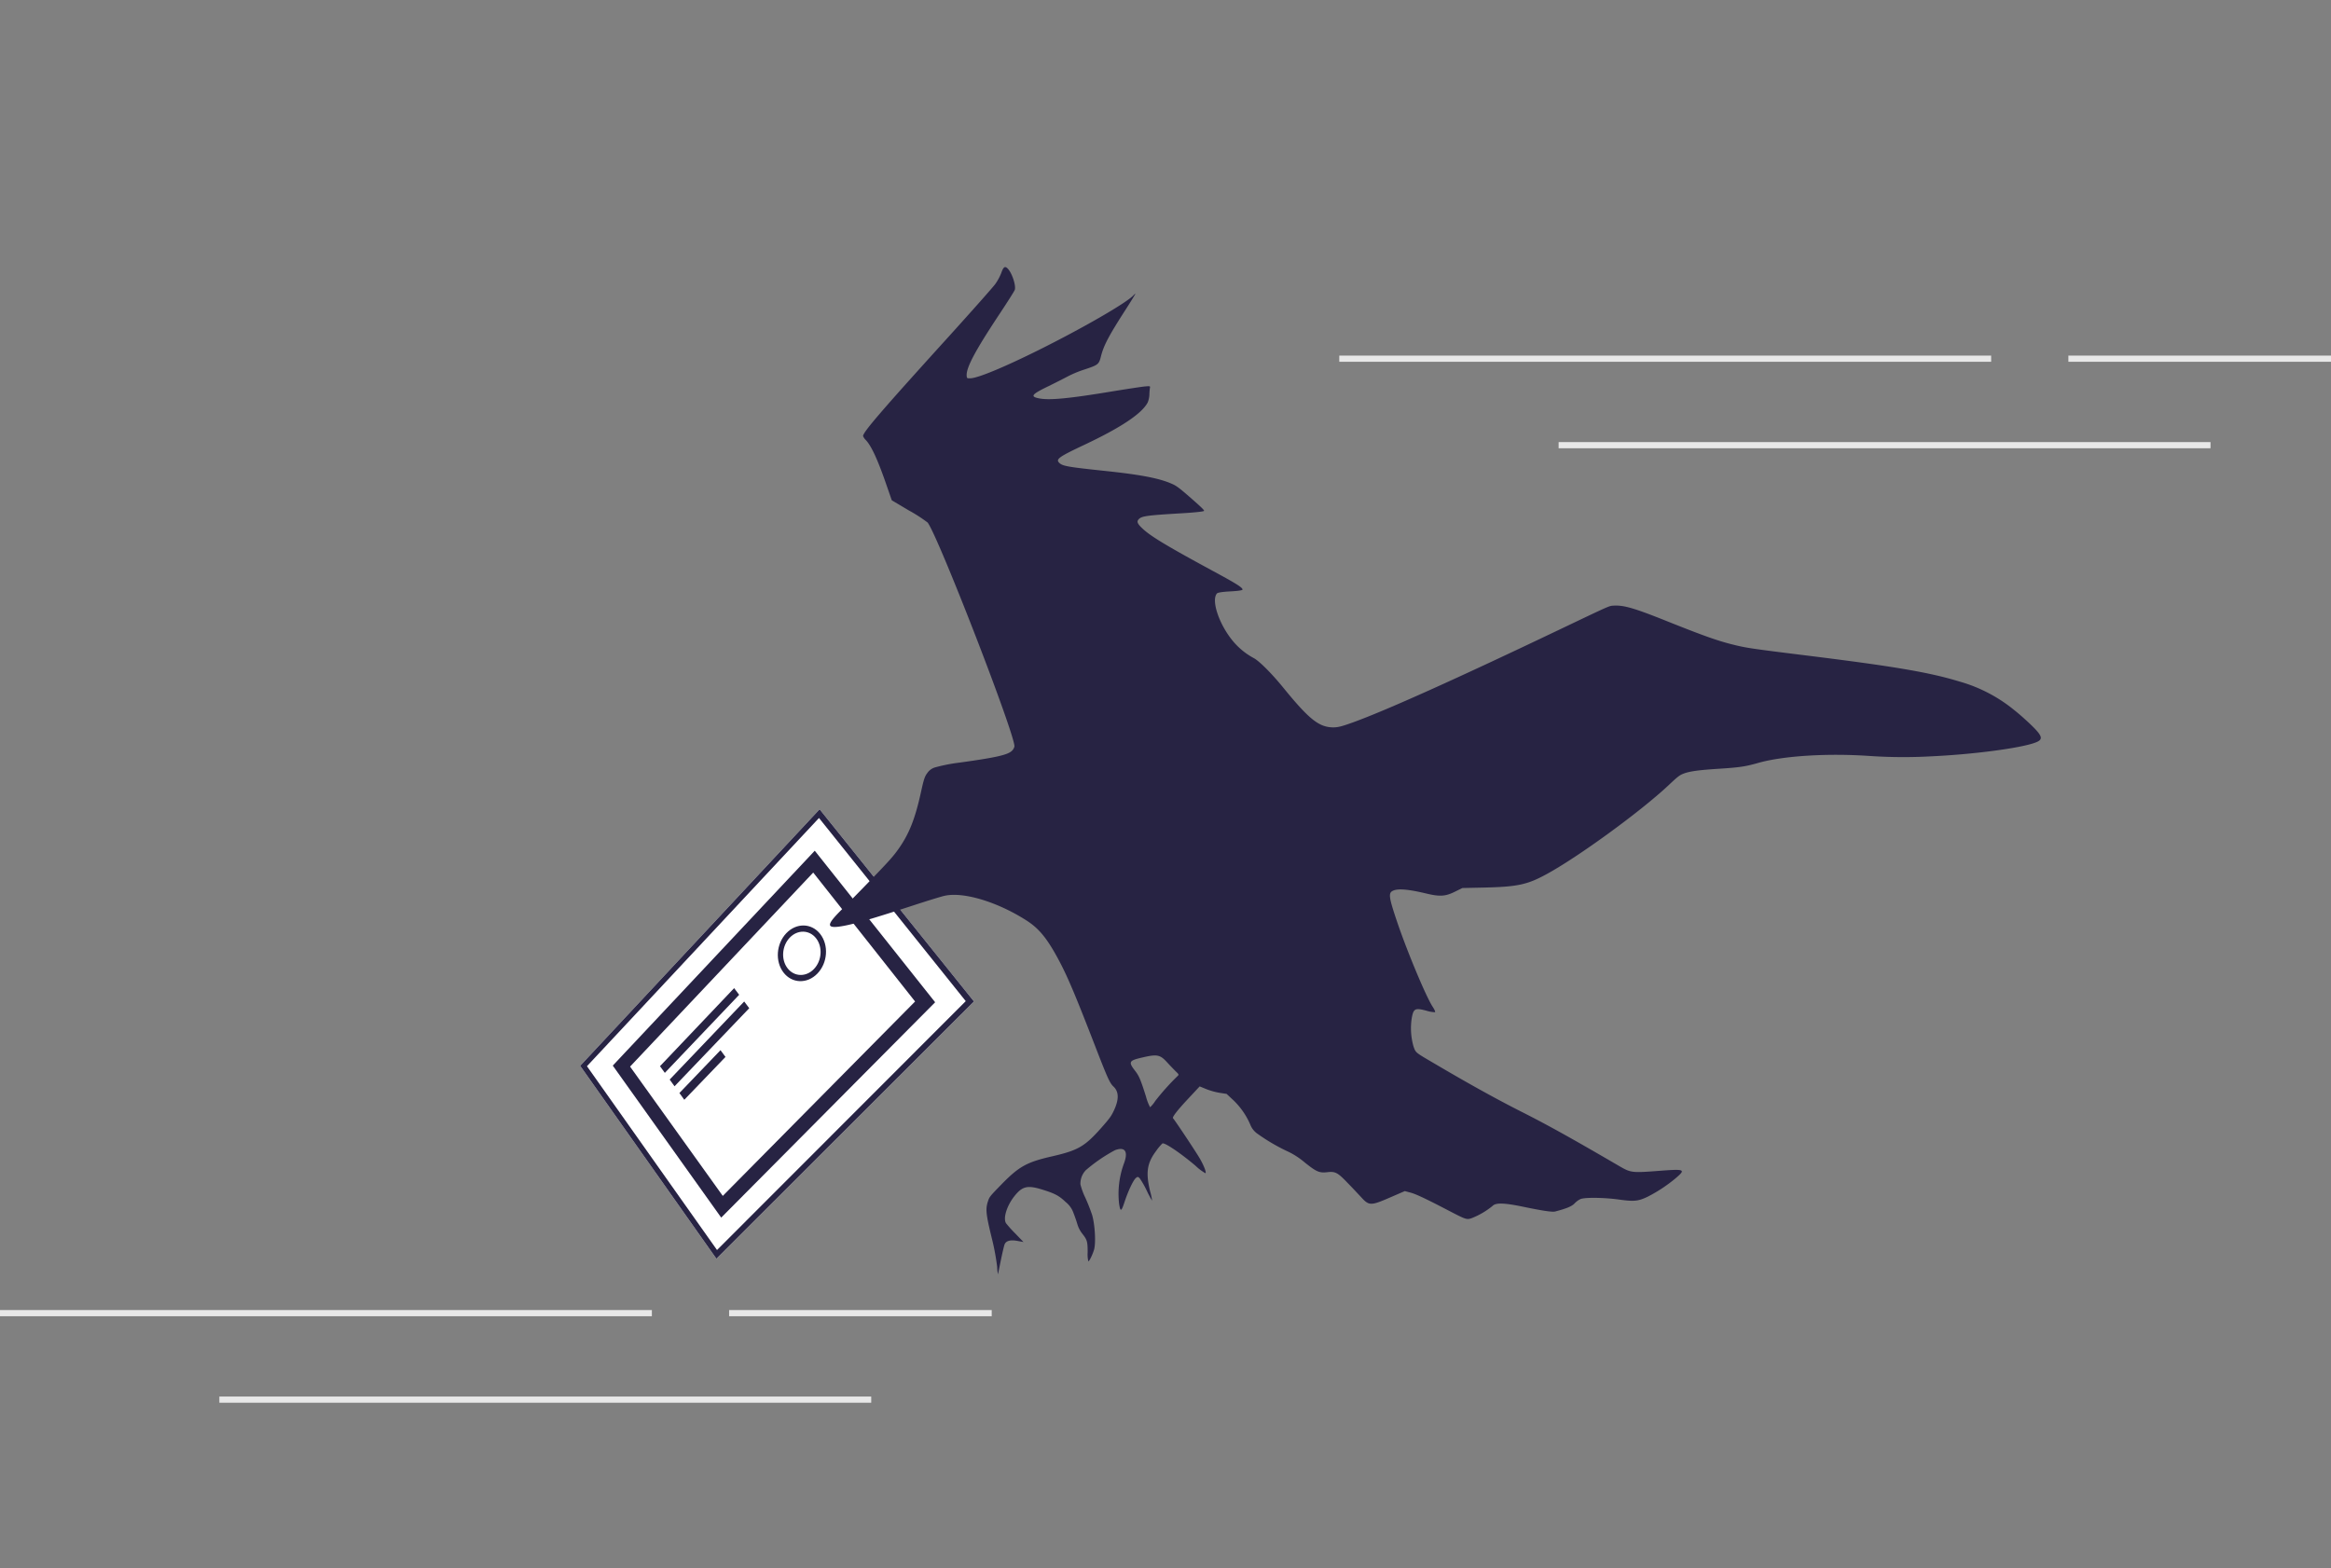 <svg xmlns="http://www.w3.org/2000/svg" width="754.5" height="507.622" viewBox="0 0 754.5 507.622">
  <rect x="0" y="0" width="754.5" height="507.622" fill="#808080" stroke="none"/>
  <g id="Group_943" data-name="Group 943" transform="translate(-825 -183.378)">
    <g id="Group_139" data-name="Group 139" transform="translate(1012.792 445.373)">
      <g id="Rectangle_216" data-name="Rectangle 216" transform="translate(0 0)" fill="#fff">
        <path d="M0,83.052,77.5,0l49.956,62.215L44.09,145.5Z" stroke="none"/>
        <path d="M 124.804 62.115 L 77.299 2.824 L 2.196 83.18 L 44.293 142.685 L 124.804 62.115 M 127.457 62.215 L 44.09 145.499 L 0 83.052 L 77.5 0 L 127.457 62.215 Z" stroke="none" fill="#272343"/>
      </g>
      <g id="Rectangle_217" data-name="Rectangle 217" transform="translate(10.553 13.42)" fill="#fff">
        <path d="M0,69.564,65.378,0l38.965,49.058L35.1,118.775Z" stroke="none"/>
        <path d="M 97.851 48.811 L 64.875 7.067 L 5.599 69.887 L 35.604 111.747 L 97.851 48.811 M 104.344 49.058 L 35.096 118.775 L 0 69.564 L 65.378 0 L 104.344 49.058 Z" stroke="none" fill="#272343"/>
      </g>
      <g id="Ellipse_4" data-name="Ellipse 4" transform="translate(60.825 33.897)" fill="#fff">
        <path d="M5.882,6.242a8.293,8.293,0,0,1,2.7-1.916,7.064,7.064,0,0,1,2.966-.6,6.667,6.667,0,0,1,2.884.72,7.283,7.283,0,0,1,2.447,2.04,8.712,8.712,0,0,1,1.511,3.034,10.122,10.122,0,0,1,.334,3.424A10.567,10.567,0,0,1,17.9,16.34a9.754,9.754,0,0,1-1.937,2.943,8.257,8.257,0,0,1-2.729,1.9,7.038,7.038,0,0,1-2.978.562,6.671,6.671,0,0,1-2.871-.758,7.313,7.313,0,0,1-2.413-2.058A8.74,8.74,0,0,1,3.5,15.91a10.131,10.131,0,0,1-.321-3.388,10.569,10.569,0,0,1,.8-3.356A9.773,9.773,0,0,1,5.882,6.242Z" stroke="none"/>
        <path d="M 14.836 17.822 C 15.478 17.154 15.98 16.374 16.337 15.536 C 16.695 14.697 16.907 13.8 16.971 12.898 C 17.036 11.997 16.951 11.092 16.714 10.237 C 16.477 9.383 16.088 8.579 15.543 7.88 C 14.999 7.181 14.351 6.653 13.644 6.294 C 12.939 5.936 12.175 5.748 11.401 5.731 C 10.627 5.714 9.842 5.868 9.092 6.193 C 8.343 6.517 7.628 7.012 6.994 7.679 C 6.36 8.346 5.865 9.122 5.512 9.954 C 5.16 10.787 4.95 11.676 4.886 12.569 C 4.822 13.462 4.904 14.359 5.136 15.208 C 5.368 16.057 5.75 16.858 6.287 17.556 C 6.824 18.256 7.465 18.789 8.166 19.153 C 8.867 19.518 9.627 19.714 10.401 19.739 C 11.175 19.764 11.963 19.618 12.717 19.3 C 13.473 18.981 14.194 18.489 14.836 17.822 M 15.965 19.282 C 15.138 20.141 14.208 20.774 13.236 21.184 C 12.266 21.593 11.253 21.78 10.258 21.746 C 9.264 21.712 8.287 21.458 7.387 20.987 C 6.487 20.517 5.663 19.831 4.973 18.929 C 4.284 18.029 3.793 17 3.495 15.91 C 3.197 14.82 3.092 13.668 3.174 12.522 C 3.256 11.376 3.526 10.235 3.979 9.166 C 4.431 8.097 5.067 7.1 5.882 6.242 C 6.698 5.383 7.616 4.744 8.578 4.326 C 9.542 3.907 10.55 3.707 11.544 3.728 C 12.539 3.748 13.52 3.988 14.428 4.448 C 15.337 4.908 16.173 5.589 16.875 6.488 C 17.578 7.389 18.08 8.423 18.386 9.522 C 18.693 10.622 18.802 11.786 18.72 12.946 C 18.638 14.106 18.363 15.26 17.902 16.34 C 17.441 17.419 16.794 18.423 15.965 19.282 Z" stroke="none" fill="#272343"/>
      </g>
      <path id="Rectangle_218" data-name="Rectangle 218" d="M0,25.271,24,0l1.625,2.16L1.564,27.434Z" transform="translate(25.837 57.903)" fill="#272343"/>
      <path id="Rectangle_219" data-name="Rectangle 219" d="M0,25.276,24.121,0l1.634,2.172L1.573,27.451Z" transform="translate(28.97 62.229)" fill="#272343"/>
      <path id="Rectangle_220" data-name="Rectangle 220" d="M0,13.871,13.3,0l1.616,2.187L1.582,16.058Z" transform="translate(32.12 77.991)" fill="#272343"/>
    </g>
    <g id="_307959" data-name="307959" transform="translate(361.879 1114.584) rotate(43)">
      <path id="Path_359" data-name="Path 359" d="M337.421-1273.417a48.964,48.964,0,0,0-19.426,5.321c-9.235,4.5-18.92,10.9-41.95,27.591-15.316,11.093-15.963,11.543-20.468,14.021-4.336,2.365-9.038,4.364-19.99,8.615-10.839,4.195-13.993,5.772-16.329,8.249-.957.985-.845.76-7.686,18.131-13.345,33.9-22.833,56.477-28.07,66.782-1.858,3.632-2.534,4.674-3.716,5.772-3.379,3.069-7.489,3.379-20.581,1.577-5.969-.817-11.684-1.014-13.6-.451a22.623,22.623,0,0,1-8.137.591c-7.067-.76-14.725-4.842-14.725-7.827,0-.394.957-1.6,2.7-3.407,1.633-1.689,2.618-2.9,2.506-3.1-.338-.535-2.618-.113-10.192,1.858-17.118,4.448-23.171,5.744-26.887,5.744-2.337,0-3.041-.31-3.041-1.351,0-1.436,1.014-2.675,8.784-10.839,2.984-3.125,4.955-5.406,4.843-5.6-.141-.225-1.774-.253-5.969-.113-4.674.141-6.081.281-7.433.76-4.223,1.408-9.46,4.673-19.089,11.937-9.46,7.123-10.868,8.024-12.332,8.024-1.774,0-1.52-1.239,1.914-9.854,4.871-12.219,6.7-20.046,5.631-23.959a7.558,7.558,0,0,0-1.351-2.252,18.268,18.268,0,0,1-1.38-1.745c-.253-.479-.394-.394-1.52.873-.676.76-3.66,4.533-6.644,8.39-8.446,10.98-12.7,15.795-15.541,17.625-2.787,1.774-2.9.929-.619-4.927.9-2.365,1.971-5.293,2.393-6.532a35.386,35.386,0,0,1,2.449-5.349c2.2-4.026,2.252-4.336.985-6.644-1.8-3.266-2.7-6.588-4.533-16.724-.563-3.1-1.1-5.687-1.154-5.743s-.113.31-.113.845c-.028,3.463-4.843,19.145-10.445,34.067-4.42,11.74-8.137,19.877-9.854,21.538-.788.76-.816.76-1.408.225-1.914-1.745-3.519-7.714-5.912-22.073-.76-4.561-1.52-8.587-1.689-8.925-.732-1.408-4.617-3.463-6.5-3.463-1.154,0-1.239.619-.422,2.477a17.063,17.063,0,0,1,1.014,3.857c.169,1.239.422,11.487.591,22.805.45,32.349.816,41.556,1.689,42.456a3.819,3.819,0,0,0,1.577.338c2.7.2,7.32,2.112,15.034,6.222l4.364,2.309,6.335-1.38a48.309,48.309,0,0,1,7.095-1.267c5.969,1.126,67.936,31.11,69.963,33.87a2.823,2.823,0,0,1,.366,1.436c0,1.915-2.2,5.152-9.854,14.556a54.582,54.582,0,0,0-4.561,6.278,4.649,4.649,0,0,0-.7,3.322c.141,1.323.563,2.224,2.731,5.884,4.5,7.6,6.419,12.529,7.207,18.441.394,2.956.422,5.068.282,12.951-.084,5.18-.253,11.318-.338,13.655-.282,6.672.366,7.911,2.731,5.293,2.393-2.7,5.687-8.108,13.035-21.425,2.421-4.392,4.9-8.728,5.518-9.6,3.463-5.124,13.767-10.22,24.748-12.247,4.674-.873,8.671-.366,15.626,1.943,6.25,2.083,12.05,4.674,29.309,13.035,9.263,4.477,10.839,5.124,12.416,5.124,2.421,0,4.167,1.774,5.377,5.49.648,1.971.76,2.844.873,7.038.2,7.968-.535,10.389-5.237,17.371-4.843,7.123-5.715,9.8-5.912,18.019-.113,5.434-.113,5.574.591,7.067,1.042,2.252,2.337,3.407,8.728,7.6a77.583,77.583,0,0,1,7.827,5.743,15.187,15.187,0,0,0,1.886,1.633c-.084-.169-1.211-1.971-2.478-4.054s-2.449-4.139-2.59-4.561c-.394-1.154.366-2.365,2.309-3.6l1.661-1.07-3.716-.2a39.859,39.859,0,0,1-4.561-.394c-1.858-.507-3.716-4.392-4-8.362-.31-4.082.7-5.49,5.377-7.714,3.688-1.774,5.152-2.14,8.052-2.112a7.821,7.821,0,0,1,4.336.9c1.07.507,2.562,1.3,3.35,1.774a9.185,9.185,0,0,0,3.266,1.154c2.506.394,2.984.676,5.349,3.21a9.956,9.956,0,0,0,2.168,2c.225-.225-.45-2.449-1.211-4-1.014-2.027-5.349-6.166-8.108-7.8a60.056,60.056,0,0,0-5.49-2.618,22.134,22.134,0,0,1-4.054-2.055,6.3,6.3,0,0,1-1.858-4.561,51.532,51.532,0,0,1,2.506-11.205c1.577-3.1,3.491-2.618,5.1,1.351a28.459,28.459,0,0,0,7.658,10.445c2.168,1.717,2.337,1.464.929-1.577-1.52-3.266-2.759-7.095-2.618-8.193.084-.732.2-.816.985-.788a29.469,29.469,0,0,1,4.336,1.351,31.484,31.484,0,0,0,3.519,1.211,19.467,19.467,0,0,0-2.478-1.746c-5.265-3.463-7.01-6-7.545-10.952a16.184,16.184,0,0,1-.169-3.125c.282-.76,6.391-1.717,12.726-2.027a16.23,16.23,0,0,0,4.054-.422c0-.45-1.83-1.351-4.364-2.168-1.971-.648-14.753-3.688-15.457-3.688-.479,0-.732-2.787-.732-7.771v-5.659l2.168-.817a22.43,22.43,0,0,0,4-2.083l1.858-1.267h2.956a24.077,24.077,0,0,1,9.4,2.027,6.452,6.452,0,0,0,3.97.563,61.414,61.414,0,0,0,11.262-2.59,25.485,25.485,0,0,1,6.053-1.014c4.814-.366,5.8-.7,7.461-2.646,1.717-2.027,2.534-2.252,7.32-1.971,2.027.084,4.73.282,6.025.366,4.111.338,4.364.084,7.433-7.01l1.774-4.054,1.689-.9c1.633-.873,5.152-2,13.43-4.279,5.743-1.6,5.941-1.689,6.785-3.379a25.2,25.2,0,0,0,2.14-7.292c0-1.492,2.055-3.294,7.32-6.5,5.659-3.435,8.221-5.209,8.728-6,2.083-3.294,2.815-4.927,2.815-6.222a6.393,6.393,0,0,1,.45-2.337c.7-1.464,5.406-5.715,9.4-8.5,3.885-2.731,4.786-3.773,6.025-7.01a48.352,48.352,0,0,0,2.478-10.3c.535-4.589.225-4.477-5.8,2.083-5.772,6.25-6.025,6.419-10.333,7.4-17.146,3.885-25.451,5.94-34.151,8.446-9.263,2.7-19.145,5.18-32.124,8.052-7.151,1.6-6.729,1.577-8.7.591a21.489,21.489,0,0,1-6.7-6.335c-1.717-2.675-1.52-3.209,1.858-5.011a10.458,10.458,0,0,0,2.337-1.52c.056-.2-.7-.535-1.8-.788-3.885-.985-17.85-7.292-26.8-12.078-7.686-4.139-8.784-5.011-8.193-6.56.648-1.717,3.294-3.8,8.728-6.87,3.745-2.14,4.983-3.463,6.166-6.616l.957-2.534,5.209-5.068c7.489-7.32,9.4-10.023,11.6-16.611,3.716-11.008,8.5-35.784,9.319-48.256.253-4.054.394-4.814,1.014-6.053.929-1.886,2.872-4.251,7.4-9.037,4.448-4.73,5.631-6.194,7.855-9.882,4.364-7.236,14.274-17.681,24.86-26.268a161.2,161.2,0,0,0,14.584-13.43c9.432-9.629,19.342-21.622,21.651-26.24,1.351-2.647.45-3.238-5.18-3.322C342.01-1273.642,338.969-1273.557,337.421-1273.417ZM218.469-1002.77c1.548.028,1.548.028,1.492.873a78.8,78.8,0,0,0,.225,10.67,9.963,9.963,0,0,1,.169,2.618,16,16,0,0,1-3.35-1.633c-4.983-2.815-6.138-3.322-8.108-3.66-3.745-.591-3.885-1.042-1.436-4.674,2.815-4.223,3.632-4.7,7.067-4.42C215.851-1002.883,217.625-1002.8,218.469-1002.77Z" transform="translate(0)" fill="#272343"/>
    </g>
    <line id="Line_13" data-name="Line 13" x2="211" transform="translate(1329.5 327.5)" fill="none" stroke="#e8e8e8" stroke-width="2"/>
    <line id="Line_18" data-name="Line 18" x2="211" transform="translate(896 636.5)" fill="none" stroke="#e8e8e8" stroke-width="2"/>
    <line id="Line_14" data-name="Line 14" x2="211" transform="translate(1258.5 299.5)" fill="none" stroke="#e8e8e8" stroke-width="2"/>
    <line id="Line_17" data-name="Line 17" x2="211" transform="translate(825 608.5)" fill="none" stroke="#e8e8e8" stroke-width="2"/>
    <line id="Line_15" data-name="Line 15" x2="85" transform="translate(1494.5 299.5)" fill="none" stroke="#e8e8e8" stroke-width="2"/>
    <line id="Line_16" data-name="Line 16" x2="85" transform="translate(1061 608.5)" fill="none" stroke="#e8e8e8" stroke-width="2"/>
  </g>
</svg>
